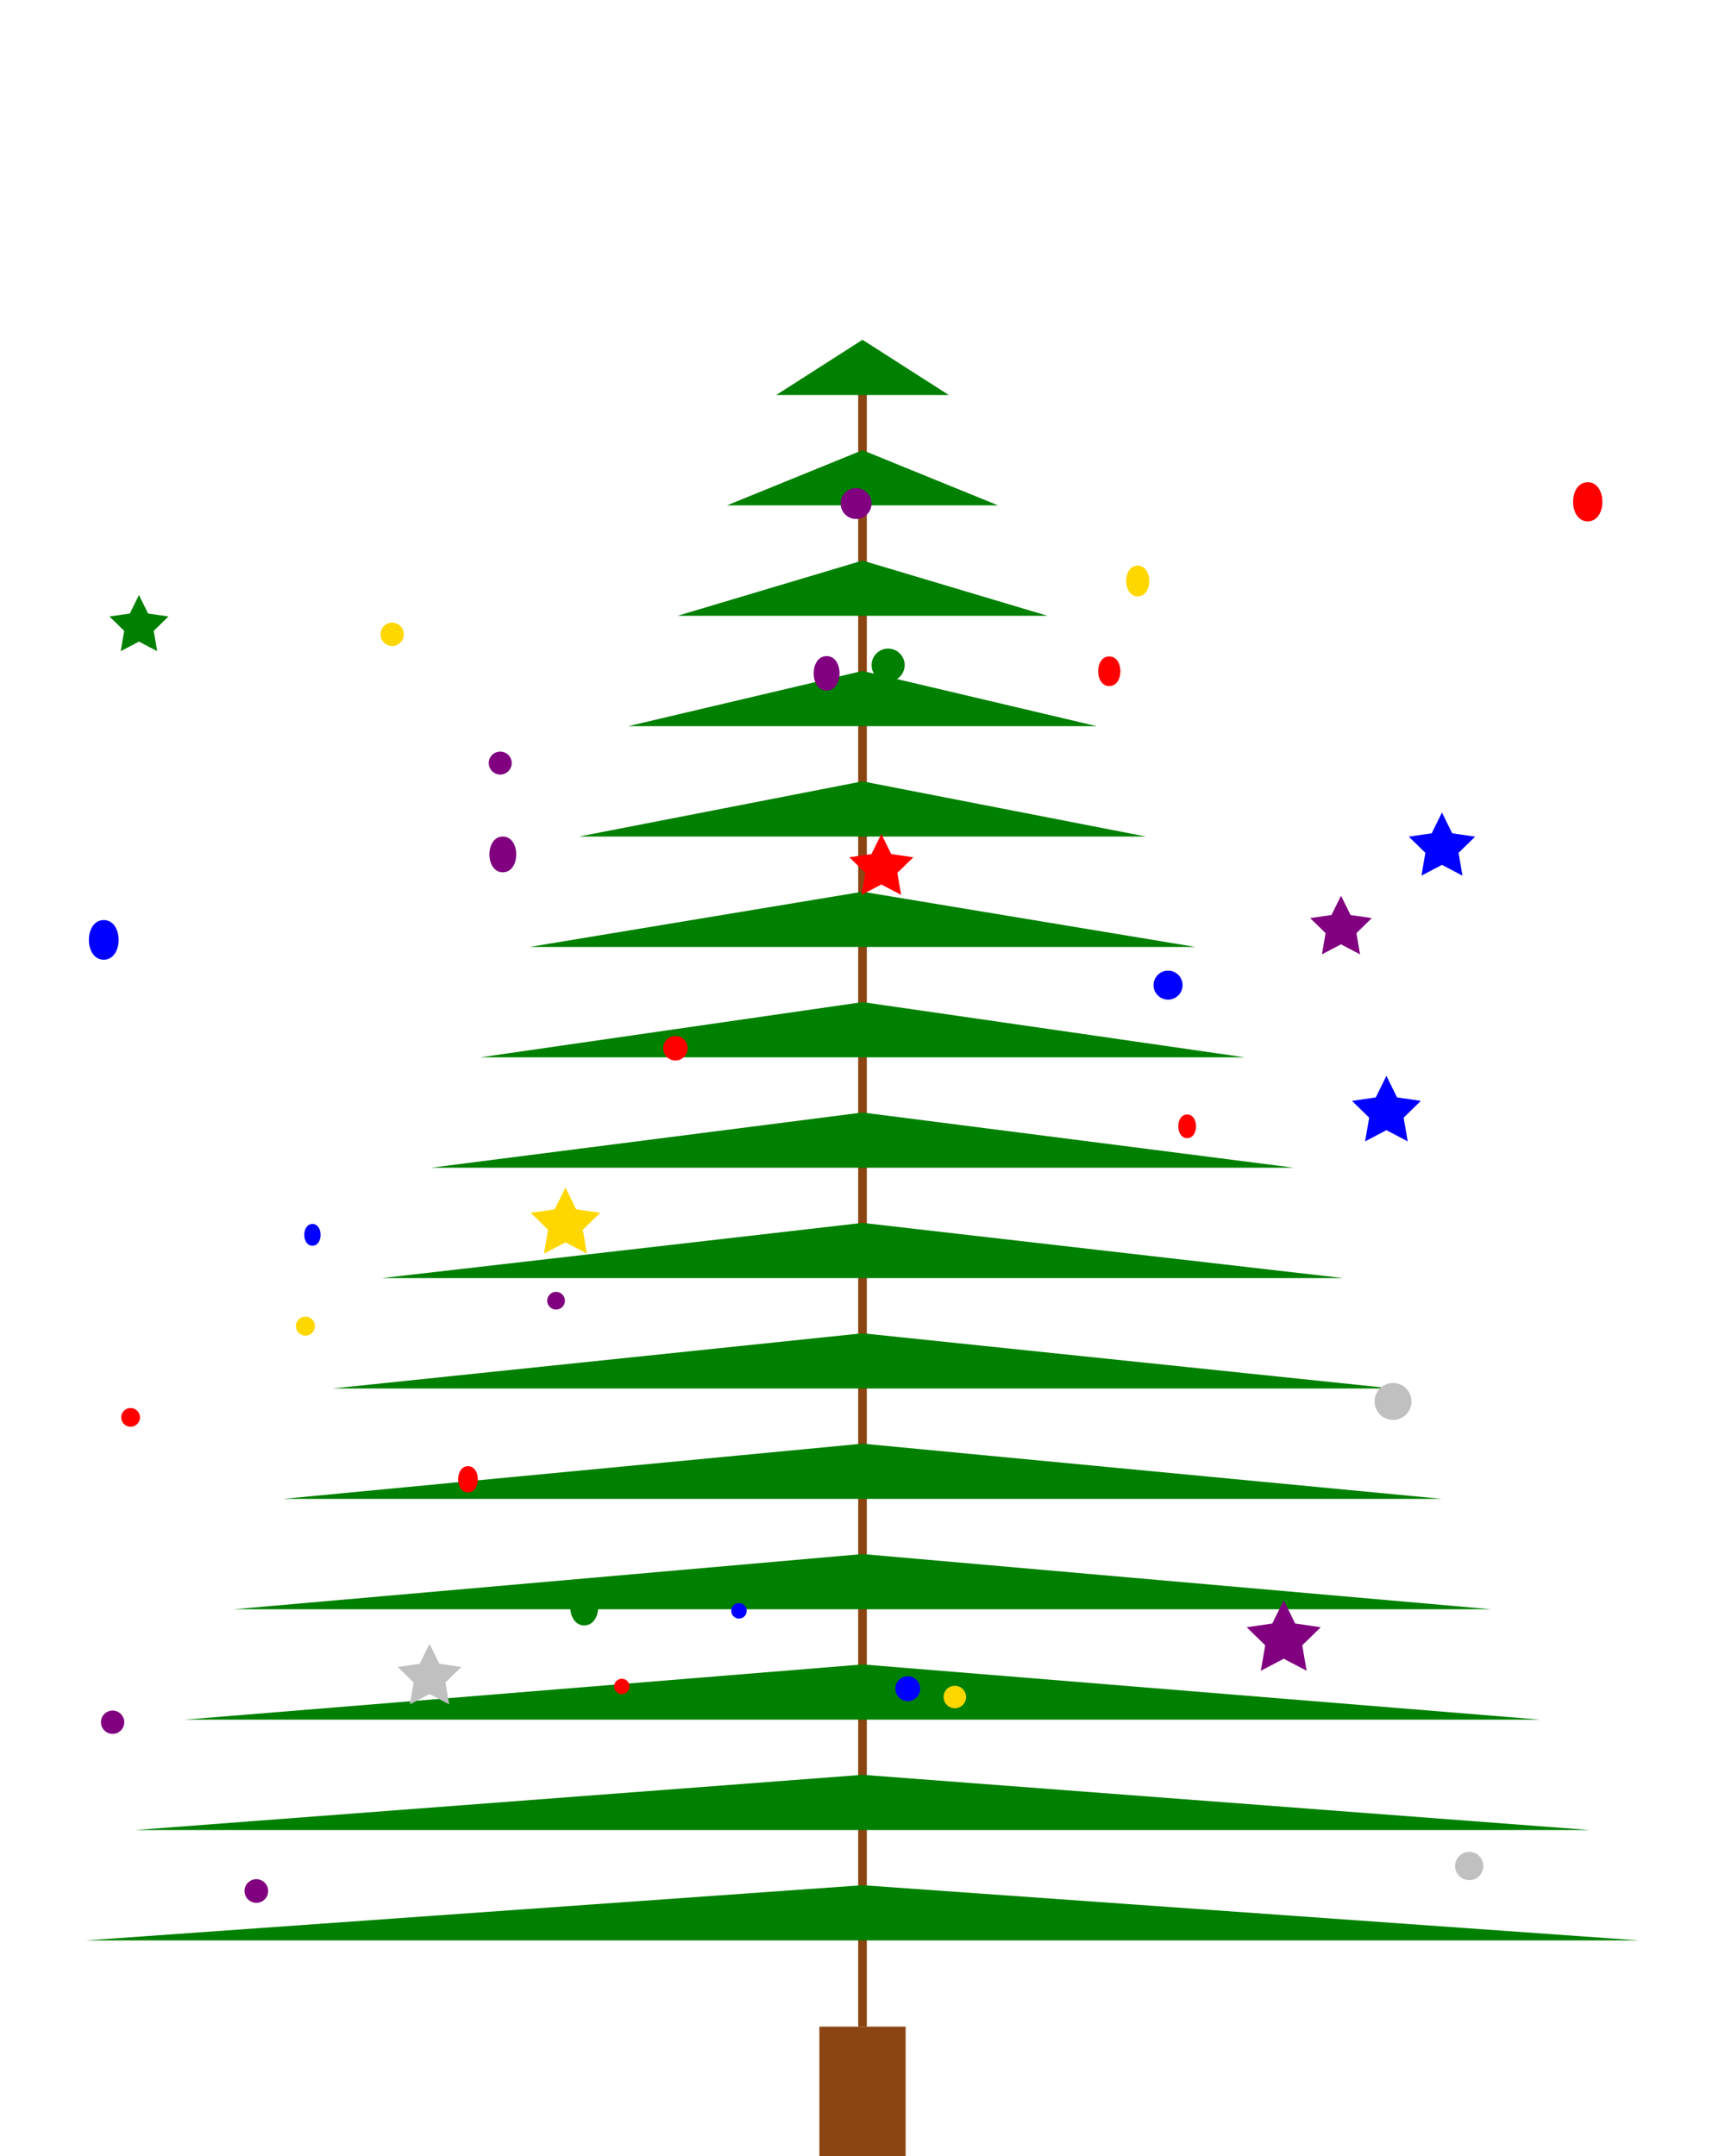 <svg width="400" height="500" version="1.1"
    xmlns="http://www.w3.org/2000/svg">
      <rect x="190" y="470" width="20" height="30" fill="#8B4513" />
  <rect x="199" y="86" width="2" height="384" fill="#8B4513" >
      
    </rect>
  <polygon points="20.0,450.0 380.0,450.0 200,437.2" fill="green" >
      
    </polygon>
  <polygon points="31.429,424.4 368.571,424.4 200,411.6" fill="green" >
      
    </polygon>
  <polygon points="42.857,398.8 357.143,398.8 200,386.0" fill="green" >
      
    </polygon>
  <polygon points="54.286,373.2 345.714,373.2 200,360.4" fill="green" >
      
    </polygon>
  <polygon points="65.714,347.6 334.286,347.6 200,334.8" fill="green" >
      
    </polygon>
  <polygon points="77.143,322.0 322.857,322.0 200,309.2" fill="green" >
      
    </polygon>
  <polygon points="88.571,296.4 311.429,296.4 200,283.6" fill="green" >
      
    </polygon>
  <polygon points="100.0,270.8 300.0,270.8 200,258" fill="green" >
      
    </polygon>
  <polygon points="111.429,245.2 288.571,245.2 200,232.4" fill="green" >
      
    </polygon>
  <polygon points="122.857,219.6 277.143,219.6 200,206.8" fill="green" >
      
    </polygon>
  <polygon points="134.286,194.0 265.714,194.0 200,181.2" fill="green" >
      
    </polygon>
  <polygon points="145.714,168.4 254.286,168.4 200,155.6" fill="green" >
      
    </polygon>
  <polygon points="157.143,142.8 242.857,142.8 200,130" fill="green" >
      
    </polygon>
  <polygon points="168.571,117.2 231.429,117.2 200,104.4" fill="green" >
      
    </polygon>
  <polygon points="180.0,91.6 220.0,91.6 200,78.8" fill="green" >
      
    </polygon>
  <g>
      <polygon points="310.957,207.725 313.166,212.202 318.107,212.92 314.532,216.404 315.376,221.325 310.957,219.001 306.538,221.325 307.382,216.404 303.807,212.92 308.748,212.202" fill="purple" />

      <animate attributeName="opacity" values="1;0;1" dur="1.303s" repeatCount="indefinite" />
    </g>
  <g>
      <path d="M135.472,368.288 c-4.334,0 -4.334,8.667 0,8.667 c4.334,0 4.334,-8.667 0,-8.667 z" fill="green" />

      <animate attributeName="opacity" values="1;0;1" dur="1.243s" repeatCount="indefinite" />
    </g>
  <g>
      <circle cx="221.409" cy="393.559" r="2.607" fill="gold" />

      <animate attributeName="opacity" values="1;0;1" dur="1.399s" repeatCount="indefinite" />
    </g>
  <g>
      <polygon points="334.368,188.433 336.746,193.253 342.065,194.026 338.217,197.778 339.125,203.075 334.368,200.574 329.61,203.075 330.519,197.778 326.67,194.026 331.989,193.253" fill="blue" />

      <animate attributeName="opacity" values="1;0;1" dur="1.271s" repeatCount="indefinite" />
    </g>
  <g>
      <polygon points="32.222,137.995 34.337,142.282 39.068,142.969 35.645,146.306 36.453,151.017 32.222,148.792 27.991,151.017 28.799,146.306 25.376,142.969 30.106,142.282" fill="green" />

      <animate attributeName="opacity" values="1;0;1" dur="0.607s" repeatCount="indefinite" />
    </g>
  <g>
      <circle cx="144.19" cy="391.102" r="1.783" fill="red" />

      <animate attributeName="opacity" values="1;0;1" dur="1.3s" repeatCount="indefinite" />
    </g>
  <g>
      <circle cx="340.689" cy="432.748" r="3.277" fill="silver" />

      <animate attributeName="opacity" values="1;0;1" dur="0.634s" repeatCount="indefinite" />
    </g>
  <g>
      <circle cx="128.942" cy="301.645" r="2.054" fill="purple" />

      <animate attributeName="opacity" values="1;0;1" dur="1.121s" repeatCount="indefinite" />
    </g>
  <g>
      <path d="M368.171,111.84 c-4.534,0 -4.534,9.068 0,9.068 c4.534,0 4.534,-9.068 0,-9.068 z" fill="red" />

      <animate attributeName="opacity" values="1;0;1" dur="0.862s" repeatCount="indefinite" />
    </g>
  <g>
      <circle cx="115.998" cy="176.967" r="2.662" fill="purple" />

      <animate attributeName="opacity" values="1;0;1" dur="0.887s" repeatCount="indefinite" />
    </g>
  <g>
      <circle cx="70.815" cy="307.542" r="2.209" fill="gold" />

      <animate attributeName="opacity" values="1;0;1" dur="1.106s" repeatCount="indefinite" />
    </g>
  <g>
      <polygon points="297.676,371.133 300.331,376.511 306.266,377.374 301.971,381.56 302.985,387.472 297.676,384.681 292.367,387.472 293.381,381.56 289.086,377.374 295.022,376.511" fill="purple" />

      <animate attributeName="opacity" values="1;0;1" dur="0.641s" repeatCount="indefinite" />
    </g>
  <g>
      <path d="M263.819,131.169 c-3.571,0 -3.571,7.143 0,7.143 c3.571,0 3.571,-7.143 0,-7.143 z" fill="gold" />

      <animate attributeName="opacity" values="1;0;1" dur="1.173s" repeatCount="indefinite" />
    </g>
  <g>
      <path d="M275.286,258.455 c-2.747,0 -2.747,5.494 0,5.494 c2.747,0 2.747,-5.494 0,-5.494 z" fill="red" />

      <animate attributeName="opacity" values="1;0;1" dur="1.163s" repeatCount="indefinite" />
    </g>
  <g>
      <path d="M116.598,194.004 c-4.147,0 -4.147,8.294 0,8.294 c4.147,0 4.147,-8.294 0,-8.294 z" fill="purple" />

      <animate attributeName="opacity" values="1;0;1" dur="0.989s" repeatCount="indefinite" />
    </g>
  <g>
      <polygon points="321.487,249.498 323.956,254.501 329.478,255.304 325.482,259.198 326.426,264.697 321.487,262.101 316.549,264.697 317.492,259.198 313.497,255.304 319.018,254.501" fill="blue" />

      <animate attributeName="opacity" values="1;0;1" dur="1.47s" repeatCount="indefinite" />
    </g>
  <g>
      <polygon points="204.371,193.423 206.663,198.068 211.788,198.813 208.08,202.428 208.955,207.533 204.371,205.123 199.786,207.533 200.662,202.428 196.953,198.813 202.078,198.068" fill="red" />

      <animate attributeName="opacity" values="1;0;1" dur="0.787s" repeatCount="indefinite" />
    </g>
  <g>
      <circle cx="171.352" cy="373.567" r="1.801" fill="blue" />

      <animate attributeName="opacity" values="1;0;1" dur="0.602s" repeatCount="indefinite" />
    </g>
  <g>
      <circle cx="198.51" cy="116.783" r="3.577" fill="purple" />

      <animate attributeName="opacity" values="1;0;1" dur="0.575s" repeatCount="indefinite" />
    </g>
  <g>
      <circle cx="205.94" cy="154.246" r="3.833" fill="green" />

      <animate attributeName="opacity" values="1;0;1" dur="0.942s" repeatCount="indefinite" />
    </g>
  <g>
      <circle cx="156.619" cy="243.099" r="2.84" fill="red" />

      <animate attributeName="opacity" values="1;0;1" dur="0.562s" repeatCount="indefinite" />
    </g>
  <g>
      <path d="M108.521,340.02 c-3.051,0 -3.051,6.102 0,6.102 c3.051,0 3.051,-6.102 0,-6.102 z" fill="red" />

      <animate attributeName="opacity" values="1;0;1" dur="0.77s" repeatCount="indefinite" />
    </g>
  <g>
      <path d="M72.446,283.848 c-2.524,0 -2.524,5.048 0,5.048 c2.524,0 2.524,-5.048 0,-5.048 z" fill="blue" />

      <animate attributeName="opacity" values="1;0;1" dur="0.61s" repeatCount="indefinite" />
    </g>
  <g>
      <polygon points="99.603,381.225 101.883,385.845 106.981,386.586 103.292,390.182 104.163,395.259 99.603,392.862 95.043,395.259 95.914,390.182 92.225,386.586 97.323,385.845" fill="silver" />

      <animate attributeName="opacity" values="1;0;1" dur="1.261s" repeatCount="indefinite" />
    </g>
  <g>
      <circle cx="90.938" cy="147.099" r="2.705" fill="gold" />

      <animate attributeName="opacity" values="1;0;1" dur="1.285s" repeatCount="indefinite" />
    </g>
  <g>
      <circle cx="26.112" cy="399.402" r="2.703" fill="purple" />

      <animate attributeName="opacity" values="1;0;1" dur="1.253s" repeatCount="indefinite" />
    </g>
  <g>
      <path d="M24.057,213.374 c-4.596,0 -4.596,9.191 0,9.191 c4.596,0 4.596,-9.191 0,-9.191 z" fill="blue" />

      <animate attributeName="opacity" values="1;0;1" dur="1.209s" repeatCount="indefinite" />
    </g>
  <g>
      <circle cx="210.499" cy="391.629" r="2.881" fill="blue" />

      <animate attributeName="opacity" values="1;0;1" dur="1.252s" repeatCount="indefinite" />
    </g>
  <g>
      <polygon points="131.118,275.407 133.608,280.452 139.176,281.261 135.147,285.189 136.098,290.734 131.118,288.116 126.137,290.734 127.089,285.189 123.06,281.261 128.628,280.452" fill="gold" />

      <animate attributeName="opacity" values="1;0;1" dur="1.208s" repeatCount="indefinite" />
    </g>
  <g>
      <path d="M191.678,152.155 c-4.002,0 -4.002,8.003 0,8.003 c4.002,0 4.002,-8.003 0,-8.003 z" fill="purple" />

      <animate attributeName="opacity" values="1;0;1" dur="0.973s" repeatCount="indefinite" />
    </g>
  <g>
      <circle cx="30.284" cy="328.707" r="2.176" fill="red" />

      <animate attributeName="opacity" values="1;0;1" dur="1.339s" repeatCount="indefinite" />
    </g>
  <g>
      <path d="M257.224,152.226 c-3.443,0 -3.443,6.886 0,6.886 c3.443,0 3.443,-6.886 0,-6.886 z" fill="red" />

      <animate attributeName="opacity" values="1;0;1" dur="0.572s" repeatCount="indefinite" />
    </g>
  <g>
      <circle cx="323.02" cy="325.017" r="4.282" fill="silver" />

      <animate attributeName="opacity" values="1;0;1" dur="1.184s" repeatCount="indefinite" />
    </g>
  <g>
      <circle cx="270.855" cy="228.466" r="3.365" fill="blue" />

      <animate attributeName="opacity" values="1;0;1" dur="1.027s" repeatCount="indefinite" />
    </g>
  <g>
      <circle cx="59.441" cy="438.547" r="2.743" fill="purple" />

      <animate attributeName="opacity" values="1;0;1" dur="1.025s" repeatCount="indefinite" />
    </g>
</svg>